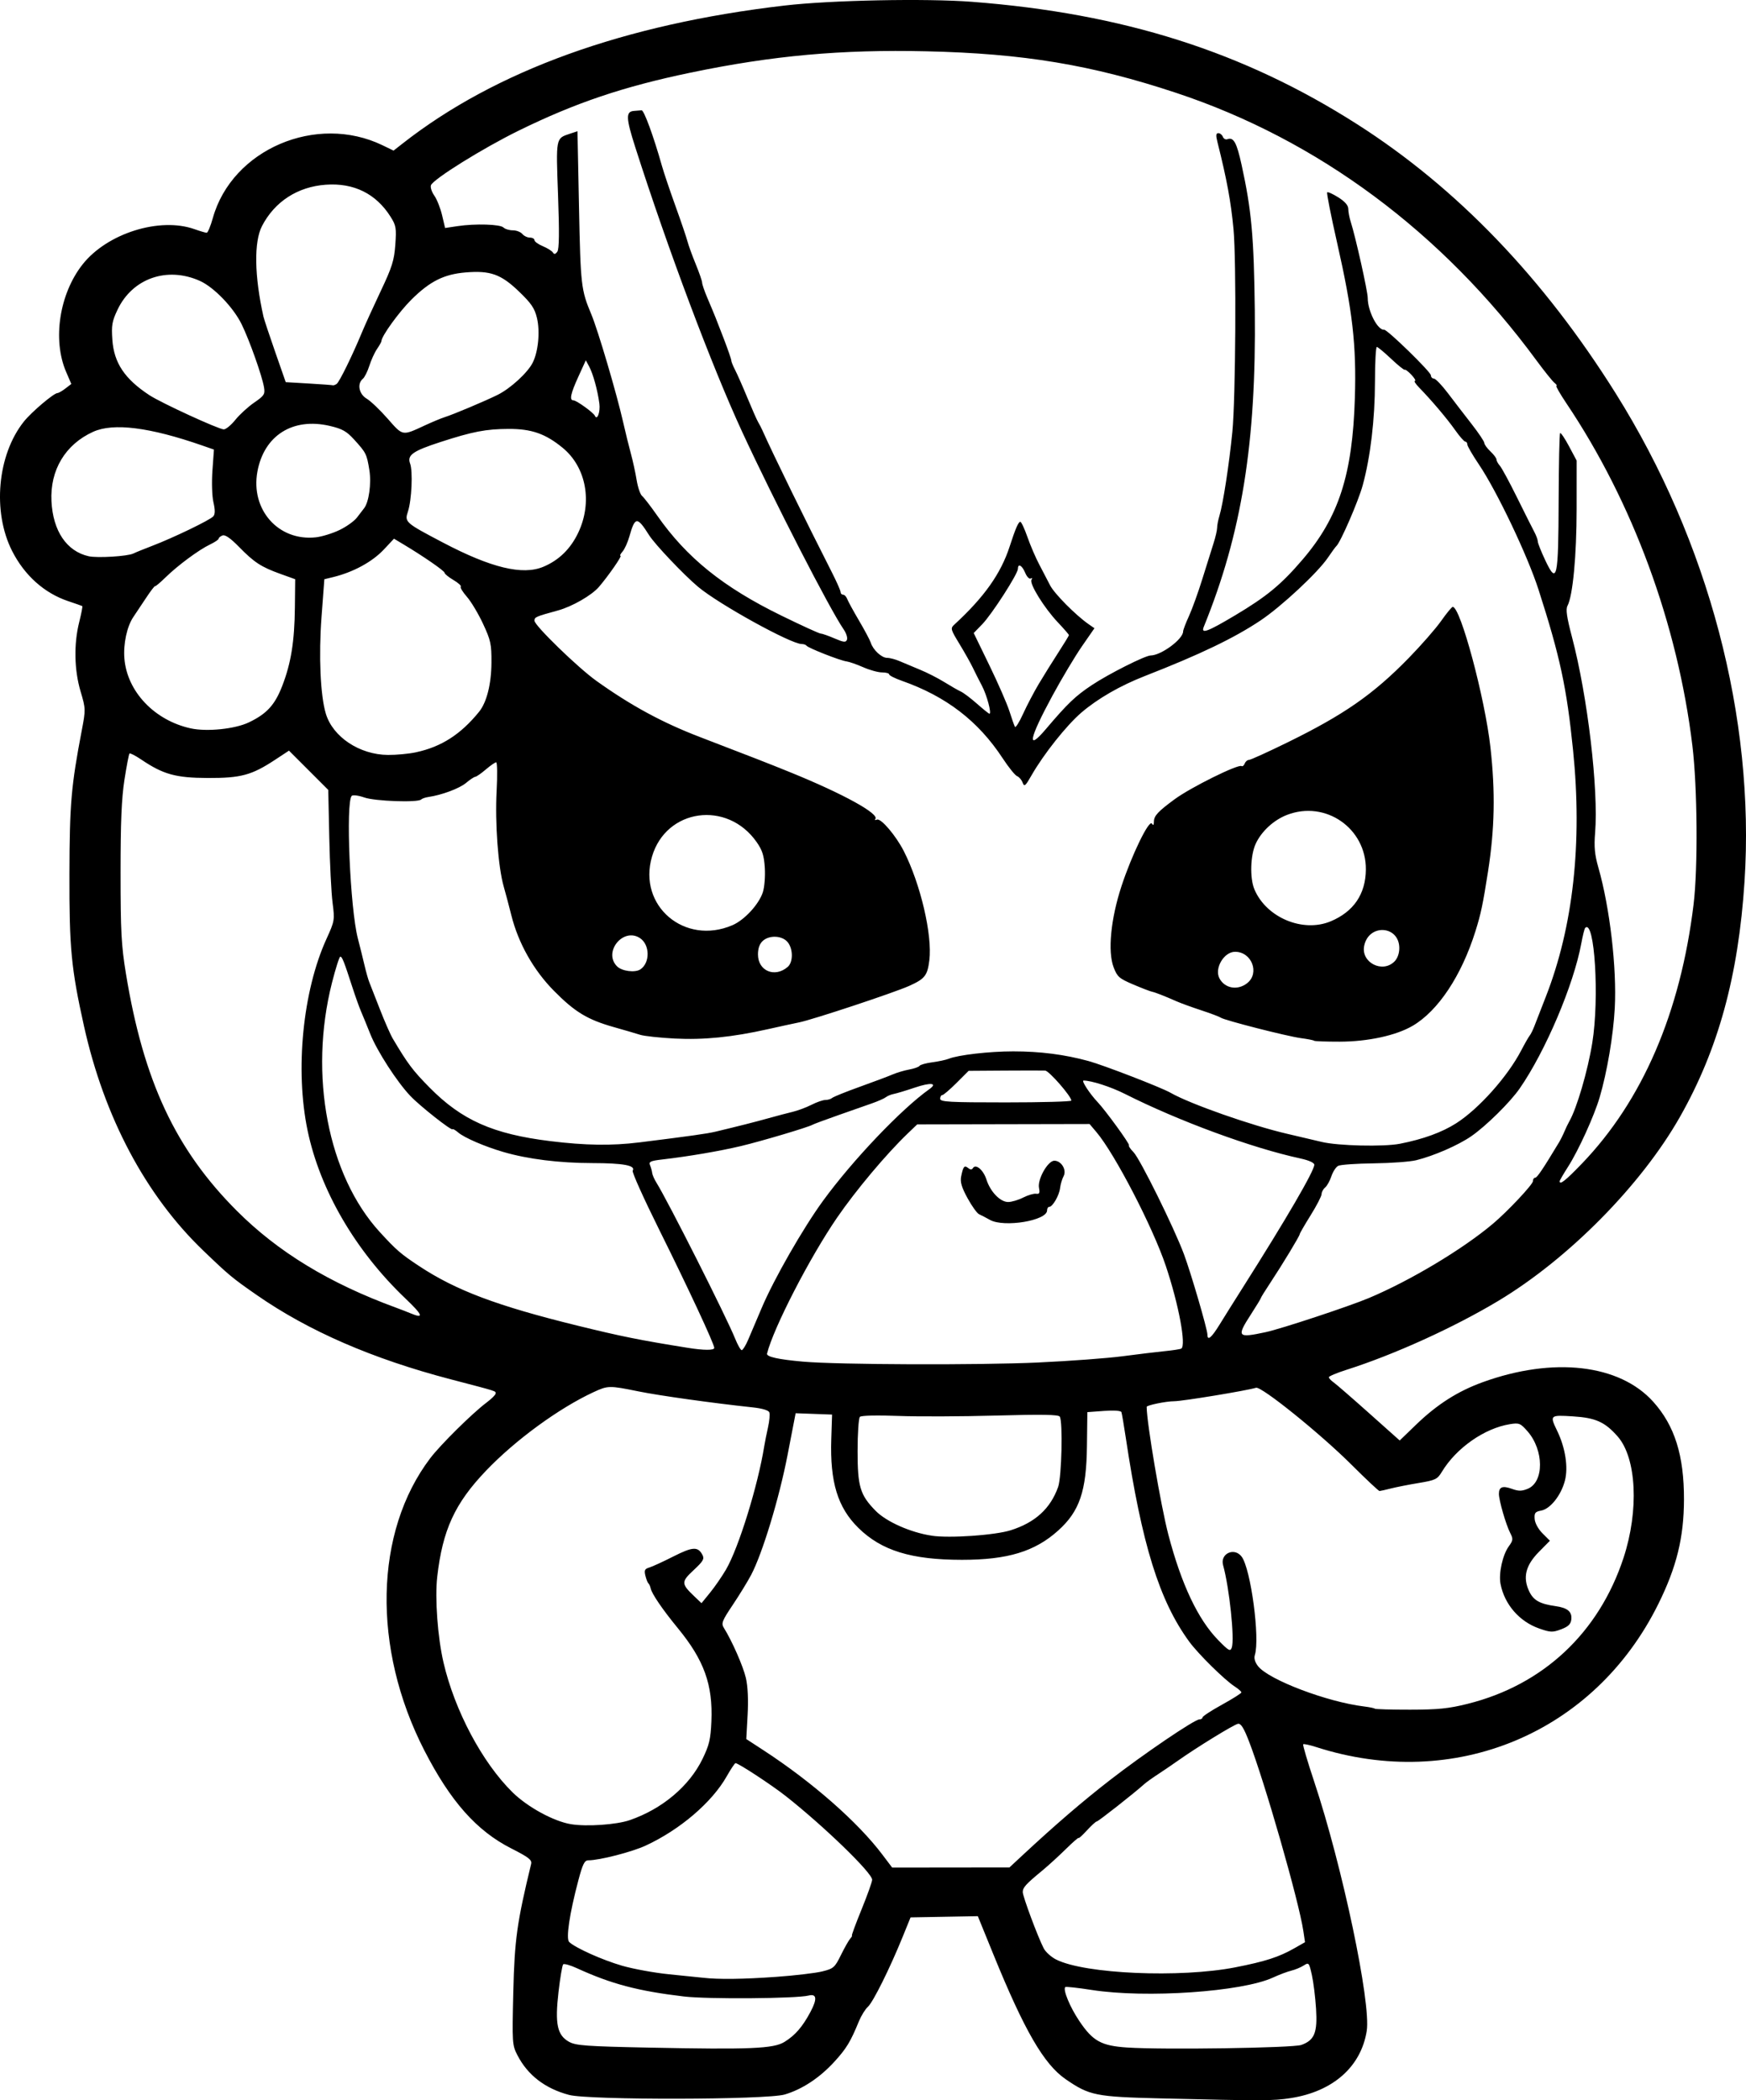 <?xml version="1.0" encoding="UTF-8" standalone="no"?>
<!-- Created with Inkscape (http://www.inkscape.org/) -->

<svg
   width="190.163mm"
   height="228.754mm"
   viewBox="0 0 190.163 228.754"
   version="1.1"
   id="svg5"
   xml:space="preserve"
   xmlns="http://www.w3.org/2000/svg"
   xmlns:svg="http://www.w3.org/2000/svg"><defs
     id="defs2" /><g
     id="layer1"
     transform="translate(34.625,-19.686)"><path
       style="fill:#000000;stroke-width:0.265"
       d="m 91.85,248.242 c -7.143,-0.173 -7.817,-0.309 -10.412,-2.094 -2.368,-1.629 -4.496,-5.305 -7.868,-13.588 l -1.697,-4.168 -3.663,0.067 -3.663,0.067 -0.86,2.117 c -1.398,3.443 -3.22,7.109 -3.783,7.615 -0.289,0.259 -0.731,0.973 -0.983,1.587 -0.912,2.224 -1.358,2.96 -2.658,4.386 -1.602,1.756 -3.506,3.016 -5.418,3.584 -1.974,0.586 -21.32,0.624 -23.491,0.046 -2.613,-0.696 -4.504,-2.15 -5.627,-4.329 -0.565,-1.095 -0.58,-1.332 -0.447,-6.879 0.136,-5.696 0.397,-7.568 1.942,-13.947 0.107,-0.441 -0.252,-0.722 -2.163,-1.692 -3.779,-1.917 -6.627,-5.132 -9.477,-10.692 -5.7,-11.124 -5.44,-23.778 0.651,-31.809 1.118,-1.473 4.586,-4.902 6.128,-6.058 0.546,-0.409 0.992,-0.852 0.992,-0.985 0,-0.29 0.322,-0.188 -4.895,-1.553 -8.513,-2.228 -15.474,-5.254 -21.125,-9.182 -2.666,-1.854 -3.013,-2.141 -5.82,-4.836 -6.271,-6.02 -10.782,-14.512 -12.994,-24.466 -1.389,-6.248 -1.602,-8.482 -1.582,-16.545 0.019,-7.652 0.186,-9.59 1.346,-15.663 0.43,-2.251 0.427,-2.345 -0.133,-4.233 -0.691,-2.332 -0.747,-5.166 -0.147,-7.554 0.233,-0.928 0.382,-1.712 0.331,-1.74 -0.051,-0.029 -0.747,-0.273 -1.548,-0.542 -2.591,-0.873 -4.741,-2.799 -6.091,-5.456 -2.173,-4.279 -1.61,-10.479 1.282,-14.101 0.823,-1.032 3.251,-3.092 3.656,-3.102 0.125,-0.003 0.515,-0.228 0.868,-0.499 l 0.641,-0.493 -0.569,-1.323 c -1.502,-3.491 -0.727,-8.512 1.807,-11.711 2.67,-3.371 8.373,-5.166 12.165,-3.829 0.619,0.218 1.223,0.397 1.342,0.397 0.12,0 0.421,-0.725 0.669,-1.61 2.097,-7.473 11.282,-11.406 18.491,-7.916 l 1.191,0.577 0.993,-0.778 C 19.364,27.372 33.346,22.324 50.839,20.288 c 5.019,-0.584 15.358,-0.791 20.373,-0.407 16.466,1.259 29.603,5.434 41.988,13.344 10.863,6.938 20.255,16.717 28.146,29.304 10.111,16.129 15.187,35.371 14.031,53.179 -0.667,10.279 -2.863,18.279 -7.037,25.634 -4.212,7.423 -12.134,15.446 -19.785,20.036 -4.839,2.903 -11.321,5.847 -16.531,7.506 -1.055,0.336 -1.918,0.7 -1.918,0.808 0,0.109 0.226,0.356 0.503,0.549 0.276,0.194 2.012,1.699 3.857,3.346 l 3.355,2.994 1.772,-1.71 c 2.302,-2.223 4.549,-3.656 7.284,-4.645 7.685,-2.781 14.881,-1.952 18.557,2.136 2.338,2.601 3.36,5.852 3.348,10.655 -0.01,4.136 -0.797,7.34 -2.795,11.377 -6.965,14.078 -22.197,20.439 -37.286,15.571 -0.701,-0.226 -1.327,-0.358 -1.391,-0.294 -0.065,0.065 0.474,1.892 1.197,4.062 3.065,9.198 6.208,24.118 5.722,27.161 -0.624,3.903 -3.677,6.599 -8.28,7.313 -1.946,0.302 -2.956,0.304 -14.098,0.034 z m -41.036,-6.154 c 1.164,-0.717 1.969,-1.648 2.834,-3.274 0.754,-1.418 0.683,-2.001 -0.215,-1.775 -1.327,0.334 -10.998,0.406 -13.573,0.1 -4.994,-0.593 -7.904,-1.361 -11.642,-3.075 -0.728,-0.334 -1.405,-0.526 -1.505,-0.426 -0.1,0.099 -0.329,1.454 -0.509,3.011 -0.404,3.493 -0.14,4.723 1.164,5.436 0.735,0.402 1.906,0.486 8.655,0.623 11.055,0.224 13.595,0.118 14.791,-0.62 z m 56.298,0.328 c 1.43,-0.515 1.761,-1.331 1.598,-3.945 -0.078,-1.25 -0.283,-2.904 -0.456,-3.675 -0.303,-1.353 -0.335,-1.39 -0.884,-1.034 -0.314,0.203 -0.923,0.456 -1.355,0.563 -0.432,0.106 -1.324,0.443 -1.984,0.748 -3.376,1.561 -13.824,2.279 -19.747,1.356 -1.524,-0.237 -2.823,-0.379 -2.886,-0.316 -0.279,0.279 0.51,2.187 1.534,3.707 1.474,2.188 2.384,2.69 5.216,2.879 3.909,0.26 18.044,0.049 18.966,-0.283 z m -57.199,-7.414 c 2.037,-0.146 4.296,-0.413 5.019,-0.593 1.226,-0.305 1.363,-0.425 2.031,-1.782 0.394,-0.8 0.849,-1.604 1.011,-1.786 0.162,-0.182 0.245,-0.331 0.184,-0.331 -0.061,0 0.411,-1.279 1.048,-2.842 0.637,-1.563 1.158,-3.022 1.158,-3.243 0,-0.747 -5.183,-5.772 -9.367,-9.081 -1.544,-1.221 -5.197,-3.619 -5.512,-3.619 -0.083,0 -0.514,0.643 -0.958,1.429 -1.602,2.838 -5.104,5.831 -8.837,7.554 -1.518,0.7 -5.026,1.6 -6.238,1.6 -0.413,0 -0.616,0.409 -1.087,2.183 -0.965,3.637 -1.37,6.367 -0.997,6.717 0.69,0.648 3.605,1.955 5.744,2.576 1.237,0.359 3.559,0.782 5.159,0.94 1.601,0.158 3.268,0.328 3.704,0.378 1.657,0.19 4.361,0.156 7.938,-0.101 z m 50.006,-1.039 c 3.256,-0.636 4.753,-1.12 6.44,-2.082 l 1.149,-0.655 -0.181,-1.217 c -0.481,-3.238 -4.201,-16.217 -5.922,-20.664 -0.566,-1.463 -0.882,-1.964 -1.2,-1.905 -0.445,0.082 -4.491,2.567 -6.538,4.016 -0.636,0.45 -1.632,1.128 -2.214,1.507 -0.582,0.379 -1.237,0.849 -1.455,1.046 -1.086,0.979 -5.012,4.067 -5.171,4.067 -0.1,0 -0.585,0.44 -1.077,0.978 -0.493,0.538 -0.896,0.905 -0.896,0.817 0,-0.088 -0.625,0.455 -1.389,1.208 -0.764,0.753 -1.925,1.812 -2.58,2.353 -1.795,1.483 -2.117,1.838 -2.117,2.337 0,0.479 1.641,4.884 2.283,6.129 0.206,0.399 0.818,0.948 1.361,1.221 3.125,1.57 13.497,2.019 19.508,0.845 z m -23.151,-12.229 c 3.55,-3.303 6.512,-5.849 9.505,-8.171 3.652,-2.833 9.203,-6.601 9.726,-6.601 0.192,0 0.348,-0.098 0.348,-0.219 0,-0.12 0.953,-0.744 2.117,-1.385 1.164,-0.642 2.117,-1.244 2.117,-1.338 0,-0.095 -0.327,-0.384 -0.728,-0.643 -1.109,-0.719 -3.975,-3.544 -4.952,-4.881 -3.261,-4.463 -5.159,-10.563 -6.915,-22.225 -0.208,-1.382 -0.421,-2.633 -0.473,-2.778 -0.057,-0.159 -0.814,-0.212 -1.902,-0.132 l -1.808,0.132 -0.045,3.704 c -0.059,4.916 -0.804,7.1 -3.136,9.196 -2.544,2.286 -5.501,3.186 -10.469,3.186 -5.519,-7.9e-4 -8.764,-0.998 -11.28,-3.468 -2.265,-2.222 -3.114,-5 -2.961,-9.689 l 0.086,-2.664 -1.984,-0.073 -1.984,-0.073 -0.884,4.571 c -0.911,4.712 -2.735,10.714 -3.961,13.037 -0.384,0.728 -1.287,2.2 -2.006,3.272 -1.158,1.726 -1.269,2.011 -0.971,2.489 0.895,1.433 2.101,4.175 2.401,5.459 0.214,0.917 0.282,2.368 0.19,4.045 l -0.144,2.615 1.894,1.235 c 5.292,3.452 10.248,7.802 12.923,11.346 l 1.073,1.421 6.384,-0.007 6.384,-0.007 z m -42.799,-3.805 c 3.521,-1.21 6.48,-3.7 7.919,-6.663 0.733,-1.51 0.884,-2.148 0.967,-4.087 0.17,-3.989 -0.791,-6.666 -3.64,-10.138 -1.691,-2.06 -2.853,-3.764 -2.978,-4.366 -0.045,-0.218 -0.153,-0.456 -0.24,-0.529 -0.087,-0.073 -0.236,-0.452 -0.331,-0.842 -0.143,-0.585 -0.069,-0.74 0.422,-0.885 0.328,-0.097 1.511,-0.64 2.629,-1.207 2.099,-1.065 2.668,-1.098 3.157,-0.183 0.24,0.448 0.102,0.69 -0.952,1.672 -1.37,1.276 -1.365,1.486 0.072,2.854 l 0.784,0.746 0.931,-1.143 c 0.512,-0.628 1.291,-1.758 1.732,-2.509 1.371,-2.337 3.481,-9.143 4.171,-13.45 0.07,-0.437 0.255,-1.361 0.411,-2.054 0.156,-0.693 0.22,-1.424 0.143,-1.625 -0.087,-0.228 -0.769,-0.433 -1.813,-0.545 -4.41,-0.473 -10.124,-1.273 -12.43,-1.74 -3.204,-0.65 -3.331,-0.647 -4.913,0.086 -3.761,1.743 -8.504,5.209 -11.697,8.549 -3.403,3.559 -4.735,6.457 -5.318,11.564 -0.265,2.322 0.047,6.582 0.681,9.318 1.217,5.249 4.231,10.919 7.521,14.15 1.639,1.61 4.479,3.16 6.359,3.471 1.712,0.283 4.954,0.06 6.413,-0.442 z M 125.215,205.265 c 8.228,-2.048 14.303,-7.736 16.985,-15.902 1.698,-5.168 1.421,-10.873 -0.642,-13.222 -1.387,-1.579 -2.397,-2.032 -4.876,-2.187 -2.511,-0.157 -2.536,-0.133 -1.706,1.585 0.891,1.844 1.219,3.979 0.835,5.432 -0.423,1.599 -1.587,3.062 -2.583,3.246 -0.654,0.121 -0.757,0.253 -0.708,0.912 0.033,0.449 0.391,1.104 0.858,1.571 l 0.801,0.801 -1.209,1.227 c -1.441,1.463 -1.762,2.775 -1.047,4.282 0.468,0.986 1.161,1.375 2.879,1.614 1.303,0.181 1.809,0.613 1.71,1.458 -0.06,0.509 -0.331,0.77 -1.107,1.064 -0.929,0.352 -1.157,0.344 -2.381,-0.083 -2.172,-0.758 -3.795,-2.631 -4.223,-4.87 -0.217,-1.135 0.23,-3.156 0.901,-4.082 0.474,-0.653 0.49,-0.801 0.156,-1.455 -0.472,-0.926 -1.231,-3.553 -1.231,-4.259 0,-0.765 0.398,-0.916 1.43,-0.543 0.715,0.259 1.063,0.256 1.714,-0.014 1.787,-0.74 1.769,-4.211 -0.033,-6.264 -0.767,-0.874 -0.91,-0.932 -1.904,-0.773 -2.781,0.444 -5.86,2.6 -7.424,5.198 -0.484,0.804 -0.698,0.907 -2.514,1.209 -1.091,0.181 -2.461,0.451 -3.043,0.6 -0.582,0.148 -1.136,0.273 -1.23,0.276 -0.094,0.003 -1.464,-1.283 -3.043,-2.858 -3.389,-3.381 -9.818,-8.565 -10.404,-8.389 -1.078,0.323 -8.015,1.465 -8.91,1.466 -0.88,0.001 -3.003,0.435 -3.003,0.614 0,1.707 1.544,10.803 2.366,13.936 1.413,5.386 3.221,9.212 5.419,11.462 1.153,1.181 1.323,1.275 1.484,0.823 0.327,-0.922 -0.263,-6.525 -0.945,-8.978 -0.351,-1.262 1.229,-1.986 2.022,-0.926 0.996,1.332 2.01,8.91 1.434,10.726 -0.109,0.345 0.018,0.779 0.352,1.204 1.165,1.482 7.522,3.896 11.545,4.385 0.581,0.071 1.106,0.179 1.169,0.241 0.062,0.062 1.79,0.112 3.839,0.11 3.037,-0.003 4.196,-0.12 6.268,-0.636 z M 75.464,186.356 c 2.667,-0.847 4.314,-2.354 5.158,-4.719 0.382,-1.072 0.523,-7.115 0.178,-7.655 -0.143,-0.224 -1.965,-0.255 -6.941,-0.115 -3.711,0.104 -8.509,0.122 -10.664,0.04 -2.336,-0.089 -4.018,-0.048 -4.167,0.102 -0.138,0.138 -0.25,1.824 -0.25,3.745 0,3.853 0.273,4.757 1.953,6.476 1.17,1.197 3.791,2.363 6.116,2.721 1.914,0.295 6.899,-0.049 8.617,-0.595 z m 3.038,-18.273 c 3.354,-0.153 7.461,-0.458 9.127,-0.677 1.666,-0.22 3.743,-0.47 4.617,-0.557 0.874,-0.087 1.678,-0.212 1.787,-0.278 0.555,-0.337 -0.28,-4.808 -1.679,-8.987 -1.418,-4.236 -5.563,-12.231 -7.568,-14.598 l -0.741,-0.874 -9.386,0.019 -9.386,0.019 -1.03,0.988 c -2.346,2.25 -5.643,6.178 -7.699,9.172 -2.975,4.335 -6.924,11.999 -7.629,14.806 -0.087,0.346 1.212,0.637 3.909,0.876 3.835,0.339 19.062,0.394 25.678,0.093 z m -5.305,-15.528 c -0.437,-0.243 -0.972,-0.522 -1.191,-0.62 -0.218,-0.098 -0.782,-0.884 -1.253,-1.746 -0.644,-1.18 -0.816,-1.763 -0.696,-2.361 0.22,-1.098 0.354,-1.261 0.759,-0.926 0.243,0.201 0.402,0.205 0.522,0.012 0.31,-0.501 1.14,0.2 1.473,1.243 0.426,1.334 1.503,2.449 2.364,2.449 0.379,0 1.115,-0.218 1.637,-0.483 0.522,-0.266 1.154,-0.453 1.406,-0.416 0.364,0.053 0.429,-0.077 0.318,-0.641 -0.183,-0.927 0.963,-2.957 1.669,-2.957 0.769,0 1.372,1.009 1.008,1.689 -0.162,0.302 -0.332,0.88 -0.379,1.284 -0.094,0.806 -0.813,2.054 -1.184,2.054 -0.129,0 -0.234,0.174 -0.234,0.388 0,1.109 -4.682,1.886 -6.218,1.032 z m -30.03,13.94 c 0,-0.427 -2.819,-6.479 -6.006,-12.893 -1.675,-3.372 -2.971,-6.254 -2.878,-6.403 0.354,-0.572 -0.994,-0.827 -4.394,-0.832 -3.613,-0.005 -7,-0.427 -9.68,-1.206 -2.037,-0.593 -4.259,-1.552 -4.934,-2.129 -0.303,-0.26 -0.58,-0.418 -0.614,-0.352 -0.102,0.196 -3.562,-2.535 -4.6,-3.631 -1.457,-1.538 -3.616,-4.88 -4.36,-6.749 -0.366,-0.919 -0.821,-2.028 -1.01,-2.465 -0.19,-0.437 -0.615,-1.627 -0.945,-2.646 -0.909,-2.804 -1.108,-3.307 -1.309,-3.307 -0.101,0 -0.509,1.28 -0.906,2.844 -2.546,10.044 -0.448,20.978 5.213,27.159 1.795,1.96 2.271,2.372 4.275,3.697 4.008,2.649 8.471,4.33 17.198,6.477 4.828,1.187 6.835,1.592 12.039,2.425 1.79,0.287 2.91,0.291 2.91,0.011 z m 3.688,-0.874 c 0.266,-0.618 0.937,-2.196 1.492,-3.506 1.319,-3.115 4.49,-8.652 6.664,-11.636 3.222,-4.423 8.528,-9.996 11.571,-12.155 0.958,-0.68 0.174,-0.768 -1.575,-0.178 -0.946,0.32 -1.973,0.63 -2.282,0.689 -0.309,0.059 -0.699,0.219 -0.866,0.354 -0.167,0.135 -0.84,0.434 -1.494,0.664 -0.655,0.23 -2.332,0.819 -3.726,1.309 -1.395,0.49 -2.645,0.955 -2.778,1.033 -0.454,0.268 -5.526,1.777 -7.783,2.316 -2.276,0.544 -5.737,1.134 -8.553,1.46 -1.303,0.151 -1.513,0.247 -1.355,0.62 0.103,0.243 0.207,0.62 0.233,0.838 0.025,0.218 0.232,0.695 0.459,1.058 1.255,2.008 7.629,14.638 8.578,16.998 0.278,0.691 0.601,1.256 0.719,1.257 0.117,5.3e-4 0.431,-0.505 0.697,-1.123 z m 51.36,-1.681 c 0.501,-0.815 1.64,-2.631 2.53,-4.035 4.739,-7.477 7.775,-12.692 7.775,-13.359 0,-0.217 -0.591,-0.482 -1.521,-0.684 -5.297,-1.147 -13.242,-4.071 -19.116,-7.035 -1.517,-0.766 -3.642,-1.451 -4.496,-1.451 -0.265,0 0.678,1.445 1.53,2.344 0.861,0.908 3.533,4.585 3.417,4.701 -0.071,0.071 0.151,0.411 0.494,0.755 0.698,0.698 4.432,8.252 5.496,11.117 0.779,2.099 2.555,8.182 2.555,8.752 0,0.722 0.433,0.364 1.337,-1.107 z m 5.013,0.841 c 1.665,-0.356 9.093,-2.812 11.245,-3.719 4.517,-1.902 10.175,-5.29 13.487,-8.075 1.611,-1.355 4.373,-4.295 4.373,-4.654 0,-0.205 0.11,-0.373 0.245,-0.373 0.209,0 0.841,-0.938 2.587,-3.836 0.176,-0.292 0.444,-0.828 0.595,-1.191 0.152,-0.364 0.392,-0.863 0.534,-1.11 0.816,-1.42 2.006,-5.488 2.502,-8.547 0.789,-4.871 0.254,-13.553 -0.772,-12.527 -0.076,0.076 -0.268,0.842 -0.426,1.702 -0.832,4.511 -3.903,11.74 -6.706,15.786 -1.048,1.513 -3.686,4.112 -5.298,5.22 -1.423,0.978 -4.054,2.122 -5.975,2.598 -0.662,0.164 -2.746,0.317 -4.63,0.34 -1.885,0.023 -3.625,0.145 -3.868,0.272 -0.243,0.127 -0.577,0.639 -0.741,1.138 -0.165,0.499 -0.472,1.05 -0.683,1.225 -0.211,0.175 -0.383,0.496 -0.383,0.713 0,0.217 -0.536,1.254 -1.191,2.305 -0.655,1.051 -1.191,1.977 -1.191,2.059 0,0.19 -1.882,3.301 -3.214,5.315 -0.56,0.847 -1.019,1.587 -1.019,1.645 0,0.058 -0.476,0.842 -1.058,1.742 -1.618,2.503 -1.512,2.635 1.587,1.972 z M 9.536,161.121 c -5.454,-5.194 -9.316,-11.829 -10.666,-18.325 -1.369,-6.59 -0.52,-15.179 2.061,-20.842 0.891,-1.956 0.908,-2.055 0.666,-3.941 -0.137,-1.064 -0.298,-4.265 -0.359,-7.113 l -0.111,-5.178 -2.139,-2.139 -2.139,-2.139 -1.514,0.997 c -2.549,1.679 -3.727,1.997 -7.335,1.983 -3.482,-0.014 -4.84,-0.389 -7.228,-2.001 -0.643,-0.434 -1.225,-0.733 -1.293,-0.665 -0.068,0.068 -0.315,1.354 -0.549,2.857 -0.316,2.031 -0.425,4.637 -0.424,10.141 0.001,6.367 0.083,7.907 0.582,10.958 1.913,11.696 5.399,19.159 12.07,25.841 4.482,4.489 10.081,7.897 17.348,10.559 0.509,0.187 1.224,0.464 1.587,0.616 1.495,0.625 1.351,0.209 -0.557,-1.608 z M 137.652,146.439 c 6.607,-6.864 10.743,-16.458 12.176,-28.244 0.483,-3.97 0.417,-12.79 -0.129,-17.29 -1.606,-13.241 -6.492,-26.52 -13.716,-37.281 -0.708,-1.055 -1.202,-1.918 -1.097,-1.918 0.105,0 0.008,-0.149 -0.216,-0.331 -0.224,-0.182 -1.107,-1.283 -1.963,-2.447 C 122.45,44.974 108.9,34.914 93.472,29.799 c -9.206,-3.052 -16.617,-4.285 -27.193,-4.526 -9.3,-0.211 -16.725,0.46 -25.686,2.323 -7.312,1.52 -12.55,3.287 -18.726,6.318 -3.883,1.905 -9.298,5.276 -9.556,5.948 -0.083,0.216 0.082,0.725 0.366,1.13 0.284,0.405 0.665,1.365 0.846,2.131 l 0.329,1.395 1.361,-0.203 c 1.94,-0.29 4.638,-0.208 4.998,0.151 0.168,0.168 0.625,0.306 1.014,0.306 0.39,0 0.857,0.179 1.038,0.397 0.181,0.218 0.553,0.397 0.826,0.397 0.273,0 0.497,0.125 0.497,0.278 0,0.153 0.409,0.449 0.908,0.657 0.499,0.209 0.994,0.518 1.099,0.688 0.139,0.224 0.27,0.2 0.481,-0.088 0.205,-0.28 0.228,-2.088 0.079,-6.169 -0.231,-6.301 -0.257,-6.167 1.296,-6.681 l 0.82,-0.272 0.166,8.24 c 0.172,8.552 0.229,9.049 1.335,11.685 0.731,1.743 2.762,8.622 3.475,11.769 0.247,1.091 0.626,2.632 0.842,3.424 0.216,0.792 0.498,2.085 0.626,2.875 0.128,0.789 0.396,1.57 0.595,1.735 0.199,0.165 0.935,1.121 1.637,2.124 3.221,4.606 7.187,7.802 13.529,10.904 2.2,1.076 4.125,1.956 4.278,1.956 0.153,0 0.828,0.236 1.5,0.524 1.032,0.442 1.246,0.464 1.37,0.142 0.081,-0.21 -0.082,-0.714 -0.361,-1.119 -1.511,-2.19 -7.551,-13.947 -11.044,-21.494 -3.298,-7.127 -8.097,-19.902 -11.652,-31.021 -1.025,-3.205 -1.048,-3.89 -0.136,-3.957 0.296,-0.022 0.666,-0.052 0.823,-0.066 0.263,-0.024 1.312,2.842 2.218,6.059 0.205,0.728 0.867,2.692 1.471,4.366 0.604,1.673 1.191,3.4 1.304,3.836 0.113,0.437 0.519,1.558 0.903,2.493 0.384,0.935 0.698,1.842 0.698,2.017 0,0.175 0.246,0.898 0.546,1.608 0.884,2.087 0.949,2.25 1.808,4.488 0.451,1.177 0.822,2.248 0.822,2.381 7.9e-4,0.133 0.188,0.599 0.416,1.036 0.228,0.437 0.832,1.806 1.343,3.043 0.511,1.237 1.038,2.428 1.172,2.646 0.134,0.218 0.349,0.635 0.477,0.926 1.039,2.35 4.728,9.891 7.53,15.391 0.531,1.043 0.966,2.026 0.966,2.183 0,0.157 0.123,0.286 0.273,0.286 0.15,0 0.351,0.208 0.446,0.463 0.095,0.255 0.676,1.318 1.291,2.363 0.615,1.045 1.19,2.126 1.277,2.401 0.25,0.788 1.179,1.652 1.777,1.652 0.3,0 0.92,0.164 1.379,0.365 0.459,0.201 1.458,0.62 2.22,0.932 0.763,0.312 1.953,0.919 2.646,1.35 0.693,0.43 1.497,0.891 1.788,1.023 0.291,0.132 1.083,0.73 1.76,1.328 0.677,0.598 1.286,1.088 1.354,1.088 0.262,0 -0.283,-2.039 -0.814,-3.043 -0.308,-0.582 -0.751,-1.461 -0.985,-1.952 -0.234,-0.492 -0.889,-1.657 -1.455,-2.59 -0.998,-1.643 -1.015,-1.71 -0.539,-2.149 3.233,-2.978 5.038,-5.53 5.993,-8.471 0.642,-1.976 0.953,-2.698 1.165,-2.698 0.108,0 0.457,0.744 0.774,1.654 0.318,0.91 0.893,2.249 1.278,2.977 0.385,0.728 0.922,1.758 1.192,2.289 0.462,0.906 2.794,3.258 4.199,4.234 l 0.629,0.437 -1.369,1.978 c -0.753,1.088 -2.199,3.511 -3.214,5.384 -2.549,4.704 -2.823,6.116 -0.704,3.62 2.378,-2.801 3.203,-3.59 4.995,-4.783 1.836,-1.223 5.814,-3.227 6.415,-3.233 1.147,-0.011 3.535,-1.778 3.535,-2.617 0,-0.155 0.287,-0.91 0.638,-1.678 0.351,-0.768 1.007,-2.587 1.458,-4.042 0.451,-1.455 0.997,-3.198 1.214,-3.872 0.217,-0.674 0.394,-1.44 0.394,-1.701 0,-0.261 0.111,-0.841 0.247,-1.287 0.4,-1.316 1.059,-5.592 1.411,-9.147 0.36,-3.64 0.446,-18.718 0.126,-22.093 -0.287,-3.029 -0.72,-5.377 -1.744,-9.459 -0.191,-0.762 -0.17,-0.992 0.092,-0.992 0.187,0 0.408,0.177 0.491,0.392 0.083,0.216 0.304,0.336 0.491,0.267 0.683,-0.251 1.015,0.348 1.551,2.796 1.082,4.933 1.344,7.824 1.438,15.859 0.169,14.421 -1.424,24.295 -5.56,34.462 -0.326,0.802 0.406,0.534 3.374,-1.234 3.495,-2.082 5.062,-3.376 7.397,-6.108 3.936,-4.606 5.433,-9.239 5.688,-17.595 0.176,-5.77 -0.247,-9.466 -1.931,-16.884 -0.671,-2.956 -1.16,-5.435 -1.086,-5.509 0.074,-0.074 0.622,0.174 1.218,0.55 0.724,0.457 1.083,0.874 1.083,1.257 0,0.315 0.117,0.939 0.26,1.386 0.536,1.676 1.857,7.591 1.857,8.315 0,1.432 1.086,3.533 1.786,3.456 0.339,-0.037 5.093,4.599 5.093,4.966 0,0.191 0.149,0.352 0.331,0.358 0.182,0.006 0.867,0.72 1.521,1.586 0.655,0.866 1.816,2.376 2.58,3.356 0.764,0.979 1.389,1.912 1.389,2.072 0,0.16 0.298,0.571 0.661,0.913 0.364,0.342 0.661,0.74 0.661,0.885 0,0.145 0.167,0.452 0.37,0.681 0.204,0.23 1.046,1.787 1.872,3.46 0.826,1.673 1.671,3.359 1.879,3.745 0.207,0.386 0.377,0.851 0.377,1.033 0,0.182 0.369,1.11 0.819,2.064 1.275,2.698 1.426,2.021 1.453,-6.512 0.013,-3.966 0.084,-7.272 0.159,-7.347 0.075,-0.075 0.511,0.568 0.969,1.427 l 0.833,1.563 -0.002,5.255 c -0.002,5.111 -0.413,9.473 -0.995,10.565 -0.204,0.382 -0.08,1.239 0.495,3.421 1.698,6.44 2.895,16.584 2.513,21.299 -0.125,1.544 -0.045,2.386 0.358,3.797 1.247,4.359 2.016,10.956 1.784,15.296 -0.16,2.993 -0.839,6.991 -1.653,9.746 -0.597,2.02 -2.301,5.763 -3.418,7.51 -0.514,0.803 -0.934,1.526 -0.934,1.606 0,0.44 0.641,-0.066 2.411,-1.906 z M 34.983,144.118 c 5.529,-0.69 7.415,-0.956 8.315,-1.171 2.582,-0.618 4.346,-1.066 5.821,-1.479 0.873,-0.244 2.045,-0.553 2.603,-0.687 0.559,-0.133 1.477,-0.478 2.04,-0.765 0.563,-0.287 1.243,-0.523 1.511,-0.523 0.268,0 0.6,-0.1 0.738,-0.223 0.138,-0.123 1.502,-0.672 3.029,-1.221 1.528,-0.549 3.135,-1.153 3.572,-1.343 0.437,-0.189 1.242,-0.427 1.789,-0.529 0.547,-0.101 1.056,-0.283 1.131,-0.404 0.074,-0.121 0.698,-0.294 1.386,-0.385 0.688,-0.091 1.489,-0.262 1.78,-0.38 1.035,-0.419 4.415,-0.808 7.032,-0.808 2.951,0 5.584,0.338 8.197,1.052 1.637,0.447 7.944,2.886 8.925,3.451 2.106,1.213 8.856,3.586 12.755,4.485 1.382,0.319 3.049,0.711 3.704,0.871 1.767,0.433 6.763,0.551 8.541,0.202 2.538,-0.499 4.58,-1.244 6.13,-2.235 2.459,-1.573 5.585,-5.075 7.072,-7.925 0.389,-0.746 0.806,-1.475 0.926,-1.621 0.12,-0.146 0.355,-0.622 0.522,-1.058 0.167,-0.437 0.723,-1.865 1.235,-3.175 2.982,-7.624 3.99,-16.746 2.966,-26.855 -0.69,-6.81 -1.415,-10.184 -3.754,-17.462 -1.197,-3.725 -4.54,-10.747 -6.498,-13.65 -0.696,-1.032 -1.265,-2.014 -1.265,-2.183 0,-0.169 -0.099,-0.307 -0.22,-0.307 -0.121,0 -0.618,-0.566 -1.105,-1.257 -0.882,-1.251 -2.57,-3.245 -3.919,-4.63 -0.39,-0.4 -0.599,-0.727 -0.464,-0.728 0.135,-1.62e-4 -0.035,-0.297 -0.376,-0.661 -0.341,-0.363 -0.669,-0.612 -0.728,-0.552 -0.059,0.059 -0.724,-0.475 -1.476,-1.186 -0.753,-0.712 -1.458,-1.297 -1.567,-1.3 -0.109,-0.003 -0.201,1.691 -0.203,3.765 -0.005,4.115 -0.49,8.215 -1.337,11.311 -0.473,1.73 -2.431,6.241 -2.87,6.615 -0.086,0.073 -0.503,0.644 -0.927,1.269 -1.103,1.625 -5.061,5.313 -7.33,6.83 -2.878,1.923 -6.574,3.699 -12.589,6.048 -2.697,1.053 -5.132,2.455 -6.92,3.984 -1.607,1.374 -4.115,4.529 -5.43,6.833 -0.682,1.194 -0.792,1.284 -0.973,0.796 -0.112,-0.303 -0.381,-0.619 -0.599,-0.702 -0.217,-0.083 -0.927,-0.963 -1.578,-1.955 -2.658,-4.05 -6.14,-6.727 -10.97,-8.43 -0.764,-0.269 -1.389,-0.585 -1.389,-0.702 0,-0.117 -0.347,-0.212 -0.772,-0.212 -0.424,0 -1.347,-0.254 -2.051,-0.565 -0.703,-0.311 -1.532,-0.599 -1.841,-0.64 -0.696,-0.092 -4.151,-1.452 -4.332,-1.705 -0.073,-0.102 -0.311,-0.184 -0.529,-0.183 -1.166,0.006 -9.03,-4.337 -11.289,-6.235 -1.558,-1.309 -4.697,-4.617 -5.325,-5.612 -1.304,-2.066 -1.535,-2.053 -2.151,0.123 -0.185,0.655 -0.522,1.399 -0.749,1.654 -0.226,0.255 -0.324,0.463 -0.216,0.463 0.193,0 -1.341,2.206 -2.356,3.388 -0.787,0.916 -2.91,2.136 -4.455,2.561 -2.451,0.673 -2.563,0.723 -2.563,1.122 0,0.518 4.722,5.104 6.747,6.552 3.753,2.684 7.179,4.543 11.245,6.103 5.87,2.253 7.411,2.854 9.865,3.85 5.788,2.35 9.798,4.562 9.255,5.106 -0.102,0.102 -0.011,0.124 0.203,0.049 0.436,-0.153 2.055,1.753 2.904,3.42 1.826,3.582 3.131,9.154 2.788,11.903 -0.209,1.67 -0.486,2.021 -2.206,2.793 -1.645,0.738 -10.445,3.656 -11.961,3.967 -0.655,0.134 -2.203,0.471 -3.44,0.748 -3.874,0.868 -6.975,1.179 -10.13,1.016 -1.632,-0.085 -3.324,-0.268 -3.761,-0.408 -0.437,-0.14 -1.721,-0.516 -2.855,-0.836 -2.88,-0.813 -4.251,-1.643 -6.538,-3.959 -2.219,-2.247 -3.875,-5.183 -4.633,-8.216 -0.236,-0.946 -0.613,-2.366 -0.838,-3.157 -0.604,-2.129 -0.954,-6.875 -0.766,-10.403 0.091,-1.71 0.068,-3.109 -0.05,-3.109 -0.119,0 -0.628,0.352 -1.132,0.783 -0.504,0.431 -1.018,0.788 -1.142,0.794 -0.125,0.006 -0.579,0.307 -1.01,0.67 -0.715,0.601 -2.638,1.319 -4.115,1.534 -0.324,0.047 -0.671,0.168 -0.772,0.269 -0.356,0.356 -5.033,0.191 -6.195,-0.219 -0.627,-0.221 -1.241,-0.301 -1.365,-0.177 -0.676,0.676 -0.18,12.283 0.665,15.528 0.227,0.873 0.551,2.183 0.721,2.91 0.169,0.728 0.405,1.561 0.523,1.852 0.119,0.291 0.636,1.613 1.15,2.938 0.514,1.325 1.15,2.773 1.413,3.217 1.625,2.74 2.179,3.477 4.007,5.329 3.51,3.556 6.91,5.064 13.141,5.832 3.818,0.47 6.702,0.512 9.677,0.141 z m 73.513,-11.079 c -0.061,-0.058 -0.704,-0.184 -1.429,-0.28 -1.509,-0.201 -8.336,-1.945 -8.735,-2.231 -0.146,-0.104 -1.098,-0.464 -2.117,-0.799 -1.019,-0.335 -2.211,-0.768 -2.65,-0.961 -1.382,-0.609 -2.365,-0.994 -2.731,-1.068 -0.194,-0.039 -1.114,-0.395 -2.042,-0.789 -1.52,-0.646 -1.733,-0.833 -2.128,-1.868 -0.657,-1.721 -0.314,-5.27 0.854,-8.831 1.119,-3.41 3.011,-7.301 3.316,-6.819 0.148,0.234 0.215,0.169 0.218,-0.212 0.005,-0.638 0.432,-1.101 2.26,-2.445 1.749,-1.286 6.909,-3.844 7.286,-3.611 0.106,0.066 0.261,-0.059 0.345,-0.276 0.083,-0.217 0.291,-0.395 0.462,-0.395 0.17,0 2.049,-0.853 4.175,-1.895 6.183,-3.031 9.348,-5.233 13.219,-9.197 1.361,-1.394 2.956,-3.218 3.544,-4.055 0.589,-0.837 1.154,-1.521 1.256,-1.521 0.842,0 3.508,9.934 4.106,15.305 0.543,4.871 0.464,8.867 -0.266,13.535 -0.558,3.565 -0.775,4.596 -1.365,6.478 -1.522,4.854 -4.061,8.681 -6.842,10.311 -1.803,1.057 -4.872,1.723 -7.956,1.728 -1.467,0.002 -2.717,-0.043 -2.778,-0.1 z m -7.29,-6.265 c 1.393,-1.095 0.501,-3.42 -1.313,-3.42 -1.218,0 -2.281,1.814 -1.7,2.901 0.586,1.095 1.976,1.335 3.012,0.52 z m 16.043,-2.362 c 0.328,-0.328 0.529,-0.882 0.529,-1.455 0,-2.481 -3.331,-2.696 -3.826,-0.247 -0.364,1.804 1.983,3.016 3.296,1.702 z m -6.951,-4.374 c 2.509,-1.049 3.816,-2.97 3.838,-5.645 0.037,-4.496 -4.396,-7.568 -8.589,-5.95 -1.443,0.557 -2.78,1.788 -3.405,3.136 -0.586,1.262 -0.659,3.746 -0.146,4.969 1.29,3.077 5.277,4.753 8.303,3.489 z m -28.239,19.521 c -2.7e-4,-0.459 -2.427,-3.243 -2.848,-3.267 -0.253,-0.014 -2.233,-0.014 -4.4,7.9e-4 l -3.941,0.027 -1.322,1.322 c -0.727,0.727 -1.424,1.322 -1.549,1.322 -0.125,0 -0.227,0.179 -0.227,0.397 0,0.343 0.97,0.397 7.144,0.397 3.929,0 7.144,-0.089 7.144,-0.198 z m -30.89,-14.562 c 0.598,-0.52 0.597,-1.948 -0.002,-2.688 -0.588,-0.726 -1.986,-0.8 -2.711,-0.145 -0.35,0.317 -0.528,0.815 -0.528,1.476 0,1.805 1.839,2.575 3.241,1.357 z m -16.047,0.271 c 1.072,-0.716 1.044,-2.692 -0.048,-3.408 -1.83,-1.199 -4.04,1.533 -2.492,3.081 0.529,0.529 1.961,0.713 2.54,0.327 z m 10.028,-4.812 c 1.303,-0.562 2.869,-2.256 3.305,-3.576 0.181,-0.548 0.278,-1.738 0.218,-2.675 -0.085,-1.341 -0.27,-1.92 -0.899,-2.815 -3.209,-4.566 -9.858,-3.629 -11.39,1.604 -1.565,5.347 3.559,9.708 8.767,7.461 z m -34.475,-18.832 c 2.76,-0.589 4.882,-1.949 6.877,-4.41 0.833,-1.028 1.334,-3.014 1.348,-5.345 0.012,-2.032 -0.077,-2.442 -0.917,-4.245 -0.512,-1.098 -1.303,-2.42 -1.758,-2.938 -0.455,-0.519 -0.756,-1.015 -0.668,-1.102 0.088,-0.088 -0.272,-0.414 -0.8,-0.726 -0.528,-0.311 -0.959,-0.663 -0.959,-0.781 0,-0.204 -2.316,-1.805 -4.505,-3.114 l -1.008,-0.603 -1.097,1.171 c -1.271,1.356 -3.349,2.484 -5.561,3.019 l -0.926,0.224 -0.306,4.085 c -0.319,4.257 -0.129,8.569 0.466,10.554 0.761,2.54 3.675,4.476 6.773,4.499 0.902,0.007 2.272,-0.122 3.043,-0.287 z M -7.525,98.369 c 1.958,-0.935 2.841,-1.902 3.646,-3.991 0.952,-2.471 1.331,-4.827 1.371,-8.528 l 0.033,-3.076 -1.618,-0.583 c -2.094,-0.754 -2.849,-1.247 -4.511,-2.948 -0.918,-0.94 -1.504,-1.345 -1.786,-1.237 -0.231,0.089 -0.419,0.245 -0.419,0.348 0,0.103 -0.424,0.389 -0.942,0.636 -1.217,0.58 -3.519,2.284 -4.853,3.592 -0.578,0.566 -1.088,0.993 -1.133,0.949 -0.046,-0.044 -0.488,0.533 -0.983,1.284 -0.495,0.751 -1.115,1.681 -1.379,2.068 -0.698,1.025 -1.11,2.938 -0.977,4.54 0.298,3.596 3.28,6.731 7.225,7.596 1.761,0.386 4.812,0.072 6.327,-0.651 z M 78.52,94.165 c 0.536,-0.899 1.492,-2.435 2.125,-3.413 0.633,-0.978 1.151,-1.828 1.151,-1.89 0,-0.062 -0.544,-0.689 -1.209,-1.393 -1.491,-1.579 -3.126,-4.219 -2.869,-4.635 0.111,-0.18 0.076,-0.238 -0.084,-0.139 -0.151,0.093 -0.422,-0.186 -0.602,-0.621 -0.337,-0.815 -0.792,-1.064 -0.792,-0.434 0,0.548 -2.831,4.947 -3.881,6.032 l -0.934,0.964 1.716,3.534 c 0.944,1.944 1.924,4.188 2.178,4.989 0.254,0.8 0.523,1.562 0.598,1.692 0.075,0.13 0.472,-0.503 0.883,-1.408 0.411,-0.904 1.185,-2.38 1.72,-3.28 z m -53.975,-12.744 c 1.696,-0.709 2.961,-1.94 3.8,-3.698 1.586,-3.322 0.885,-7.154 -1.695,-9.268 -1.872,-1.534 -3.393,-2.064 -5.892,-2.052 -2.461,0.011 -3.895,0.288 -7.419,1.431 -3.008,0.976 -3.641,1.425 -3.298,2.342 0.314,0.836 0.172,3.991 -0.234,5.222 -0.381,1.155 -0.314,1.215 3.808,3.381 5.247,2.758 8.672,3.586 10.93,2.642 z m -44.646,-1.447 c 0.236,-0.118 1.143,-0.487 2.016,-0.82 2.333,-0.89 6.37,-2.839 6.697,-3.233 0.199,-0.24 0.202,-0.693 0.01,-1.524 -0.155,-0.667 -0.203,-2.177 -0.11,-3.463 l 0.164,-2.281 -1.264,-0.44 c -5.739,-1.997 -9.695,-2.494 -11.897,-1.494 -3.026,1.374 -4.703,4.167 -4.535,7.555 0.161,3.249 1.658,5.462 4.056,5.998 0.941,0.21 4.252,0.007 4.863,-0.298 z M 2.348,77.417 c 0.76,-0.365 1.622,-0.983 1.915,-1.374 0.293,-0.391 0.632,-0.832 0.753,-0.981 0.535,-0.653 0.825,-2.719 0.586,-4.184 -0.284,-1.747 -0.351,-1.88 -1.664,-3.323 -0.818,-0.899 -1.289,-1.163 -2.646,-1.48 -4.023,-0.939 -7.153,1.033 -7.88,4.965 -0.77,4.163 2.292,7.614 6.362,7.17 0.655,-0.071 1.813,-0.428 2.573,-0.793 z M 11.672,66.01 c 0.796,-0.369 1.748,-0.765 2.117,-0.881 0.975,-0.307 4.452,-1.773 5.793,-2.441 1.396,-0.696 3.264,-2.41 3.809,-3.495 0.611,-1.215 0.819,-3.402 0.465,-4.877 -0.254,-1.057 -0.617,-1.591 -1.963,-2.884 -1.96,-1.882 -3.114,-2.295 -5.801,-2.073 -2.358,0.195 -3.889,0.96 -5.892,2.944 -1.36,1.348 -3.282,4.005 -3.282,4.538 0,0.084 -0.216,0.47 -0.48,0.856 -0.264,0.386 -0.641,1.21 -0.837,1.831 -0.197,0.621 -0.516,1.26 -0.711,1.421 -0.644,0.534 -0.424,1.66 0.421,2.159 0.426,0.252 1.455,1.232 2.286,2.18 1.679,1.912 1.555,1.89 4.074,0.723 z M -8.996,65.419 c 0.464,-0.577 1.388,-1.424 2.054,-1.882 1.093,-0.752 1.198,-0.914 1.073,-1.663 -0.207,-1.243 -1.587,-5.131 -2.436,-6.864 -0.904,-1.846 -3.021,-4.045 -4.555,-4.732 -3.569,-1.598 -7.349,-0.272 -8.965,3.145 -0.6,1.268 -0.675,1.708 -0.562,3.286 0.18,2.515 1.348,4.257 4.037,6.022 1.274,0.836 7.501,3.701 8.092,3.722 0.23,0.008 0.798,-0.457 1.262,-1.034 z M 30.655,63.647 c -0.195,-1.462 -0.678,-3.221 -1.105,-4.024 l -0.37,-0.695 -0.812,1.78 c -0.853,1.869 -1,2.585 -0.53,2.585 0.321,0 2.182,1.34 2.327,1.677 0.246,0.567 0.611,-0.419 0.49,-1.323 z M 2.041,61.503 c 0.293,-0.202 1.711,-3.093 2.756,-5.618 0.331,-0.8 1.252,-2.824 2.045,-4.498 1.234,-2.603 1.464,-3.332 1.588,-5.044 0.131,-1.817 0.084,-2.098 -0.52,-3.054 -1.584,-2.509 -3.999,-3.703 -7.051,-3.484 -3.067,0.219 -5.563,1.834 -6.945,4.494 -0.894,1.721 -0.836,5.449 0.154,9.867 0.065,0.291 0.638,2.017 1.273,3.836 l 1.154,3.307 2.499,0.148 c 1.375,0.081 2.559,0.169 2.632,0.194 0.073,0.026 0.259,-0.041 0.414,-0.148 z"
       id="path1908" /></g></svg>
